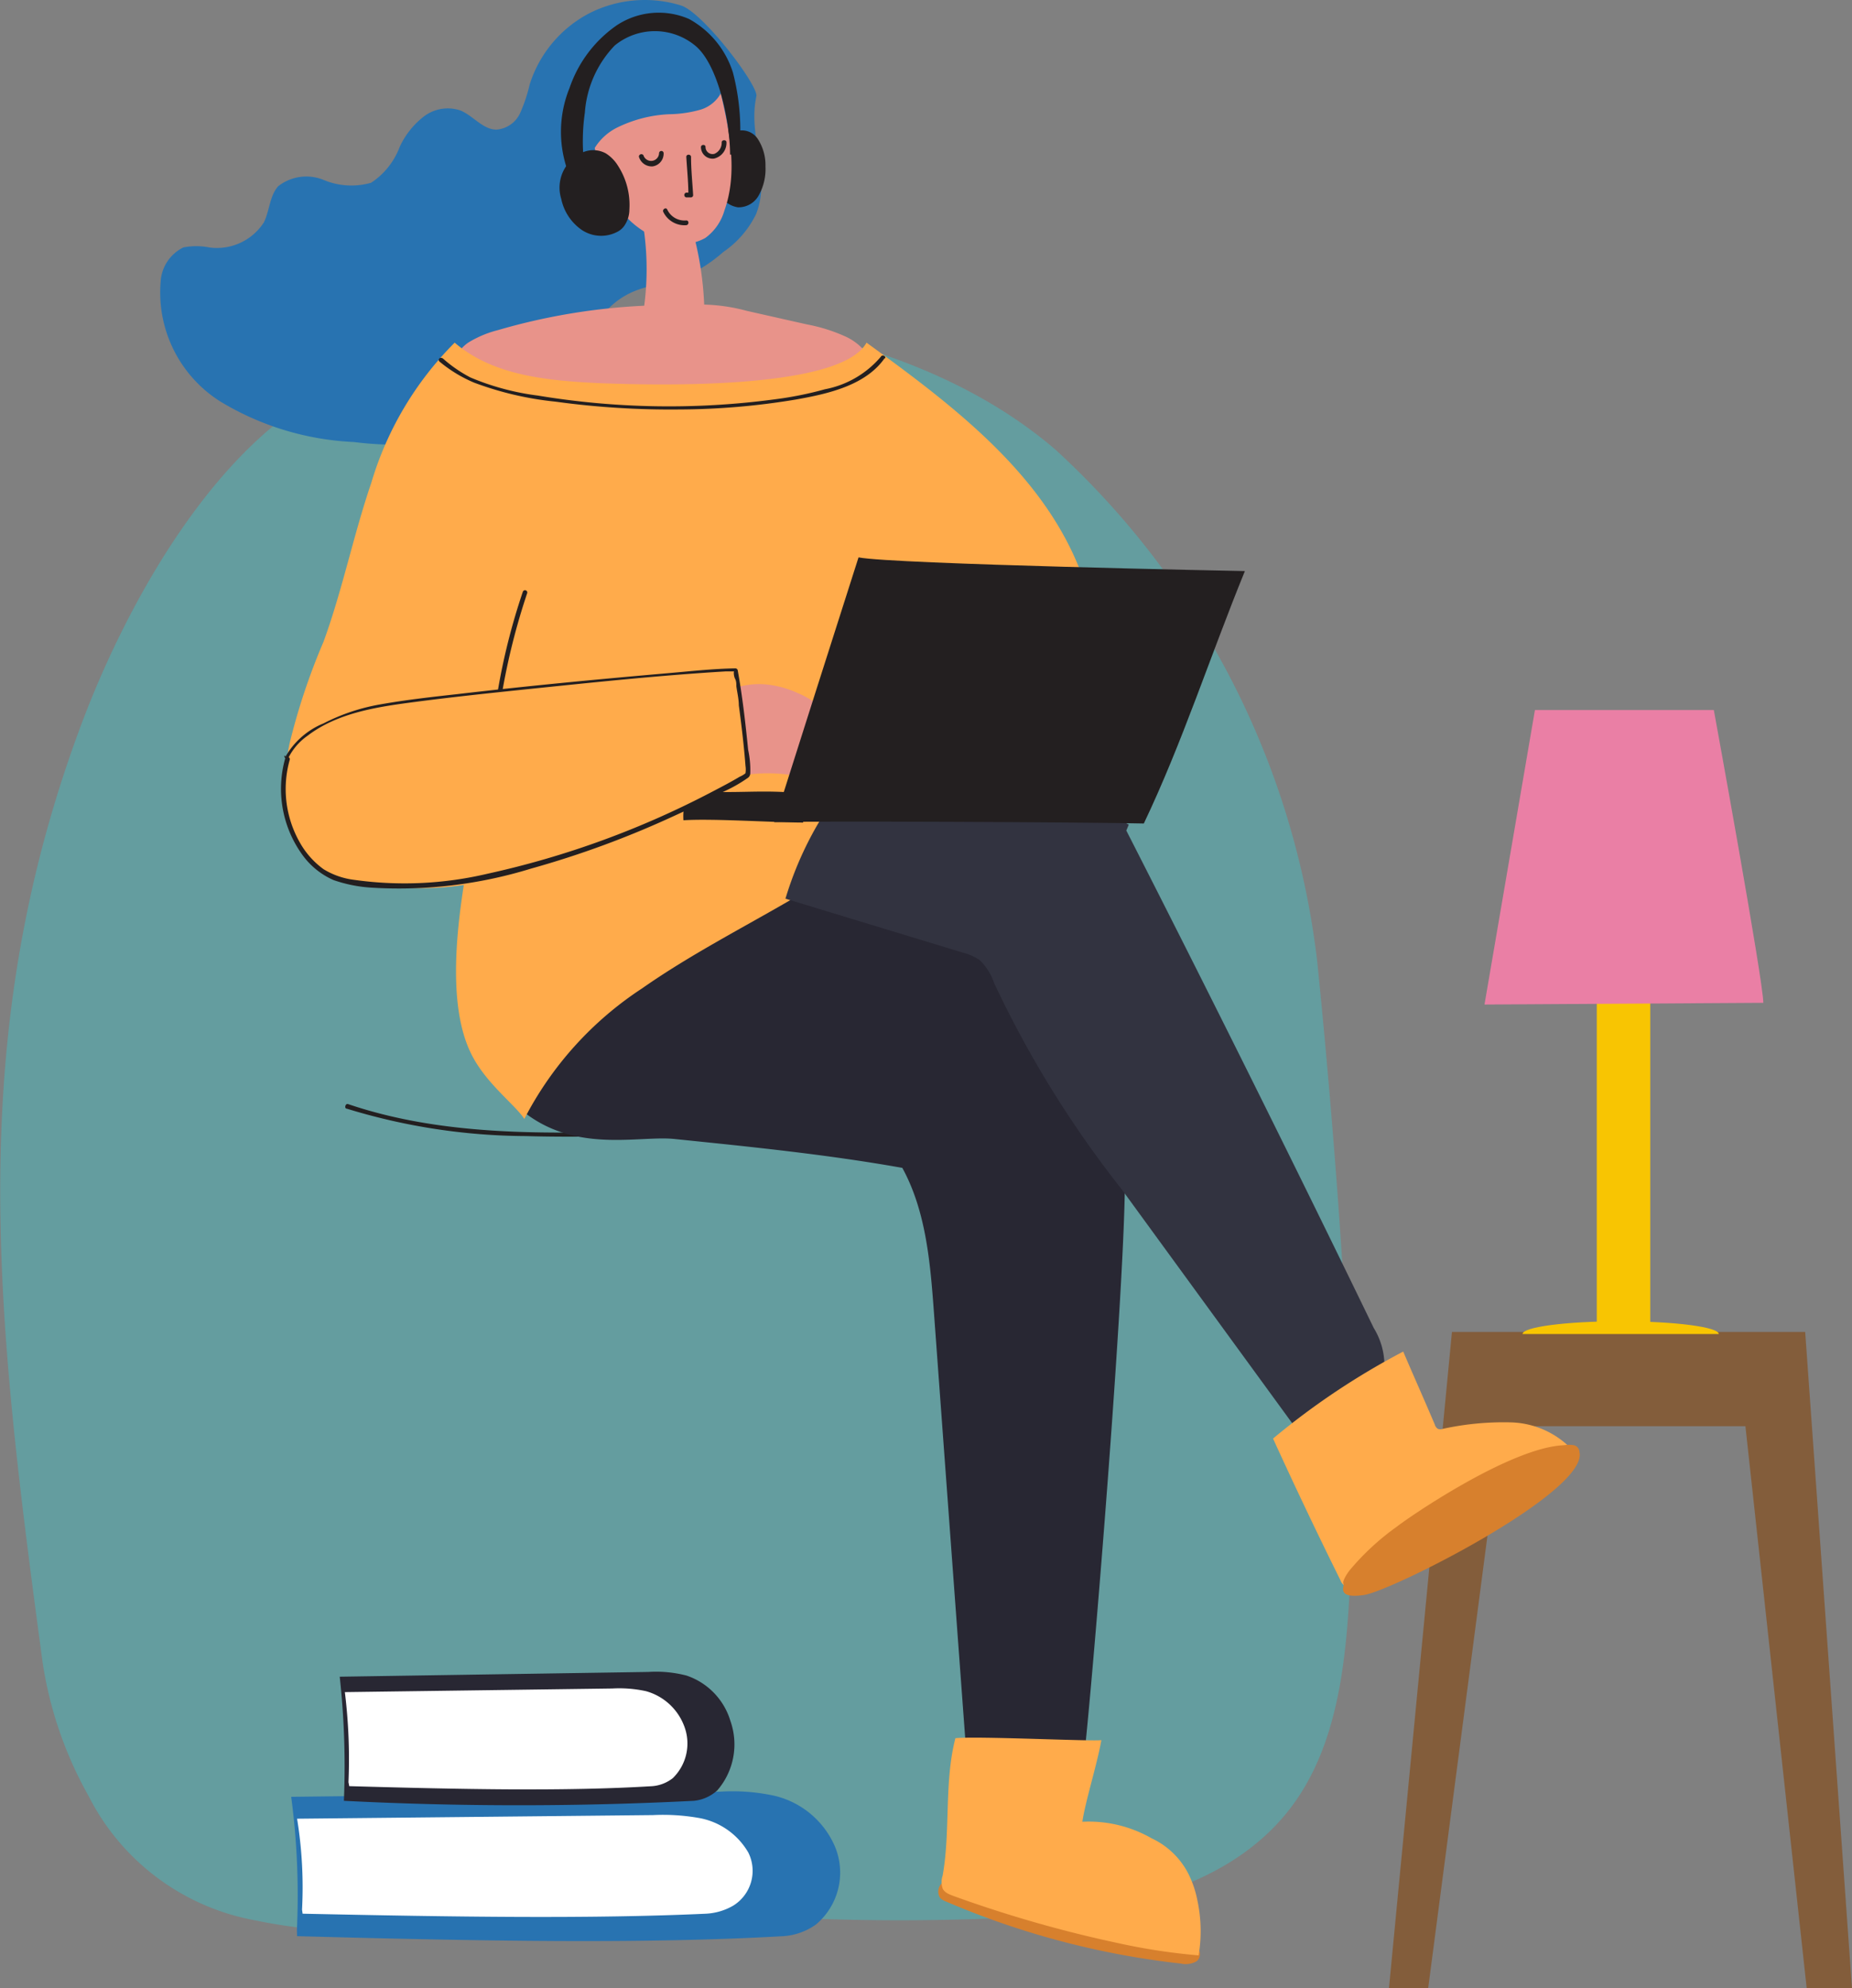 <svg xmlns="http://www.w3.org/2000/svg" viewBox="0 0 97.31 104.45"><rect x="0" y="0" width="97.31" height="104.45" fill="#808080" stroke="none"/><defs><style>.cls-1{fill:#835d3b;}.cls-2{fill:#f8c502;}.cls-3{fill:#ea7fa5;}.cls-4{fill:#48babf;opacity:0.5;}.cls-5{fill:#231f20;}.cls-6{fill:#2873b1;}.cls-7{fill:#282733;}.cls-8{fill:#e8938a;}.cls-9{fill:#ffab4b;}.cls-10{fill:#323340;}.cls-11{fill:#d7802d;}.cls-12{fill:#fff;}</style></defs><g id="Layer_2" data-name="Layer 2"><g id="Layer_1-2" data-name="Layer 1"><polygon class="cls-1" points="94.93 104.45 97.31 104.45 94.85 69.97 76.29 69.97 72.98 104.45 75.04 104.45 78.91 74.92 91.71 74.92 94.93 104.45"/><rect class="cls-2" x="83.9" y="41.34" width="2.81" height="28.63" transform="translate(170.61 111.31) rotate(180)"/><path class="cls-2" d="M80,70.08H90.31c0-.37-2.31-.67-5.17-.67S80,69.71,80,70.08Z"/><path class="cls-3" d="M92.65,52.68c0-1.15-2.6-15.38-2.6-15.38h-9.4L78,52.77Z"/><path class="cls-4" d="M69.21,50.5A43.25,43.25,0,0,0,55.49,23.65c-5.29-4.58-13.05-6.75-19.93-7a44.93,44.93,0,0,0-18,3.65c-6.08,2.88-10.7,11-13.15,17.39C-2,54.53-.18,69.34,2.24,87.34a20.54,20.54,0,0,0,2.41,7,12.27,12.27,0,0,0,8.76,6.54c8.36,1.74,15.27-.92,23.78-.42a122.56,122.56,0,0,0,17.35.2c5-.42,10.35-1.73,13.38-5.83,2.33-3.17,2.79-7.37,3-11.35C71.51,72.35,69.21,50.5,69.21,50.5Z"/><path class="cls-5" d="M67,60.07c-6.78-.17-13.56-.36-20.34-.51-3.29-.07-6.57-.08-9.86,0-3.06.09-6.12.21-9.19.12a32.5,32.5,0,0,1-9.39-1.44c-.14,0-.08-.29.07-.24,5.57,1.89,11.7,1.52,17.49,1.35,6.61-.21,13.21,0,19.82.17l11.4.29c.16,0,.16.25,0,.24Z"/><path class="cls-6" d="M39.73,5.09C40,4.7,37,.69,35.79.29a6.44,6.44,0,0,0-4.85.42,6.39,6.39,0,0,0-3.11,3.73,8.25,8.25,0,0,1-.5,1.5,1.5,1.5,0,0,1-1.24.87c-.71,0-1.21-.71-1.88-1a2.07,2.07,0,0,0-1.94.31A4.28,4.28,0,0,0,21,7.72,3.89,3.89,0,0,1,19.5,9.6,3.77,3.77,0,0,1,17,9.45a2.4,2.4,0,0,0-2.38.33c-.46.51-.45,1.29-.76,1.91A2.94,2.94,0,0,1,11,13a3.5,3.5,0,0,0-1.37,0,2.14,2.14,0,0,0-1.19,1.81,6.77,6.77,0,0,0,3.15,6.29,14.85,14.85,0,0,0,7,2.12A18,18,0,0,0,24.43,23a8.77,8.77,0,0,0,4.92-2.95c1.19-1.5,1.81-3.54,3.47-4.5,1-.6,2.32-.64,3.42-1.13A7.93,7.93,0,0,0,38,13.24a5.12,5.12,0,0,0,1.73-2c.8-2.06-.43-4,0-6.12"/><path class="cls-5" d="M38.7,6.89a1,1,0,0,1,1.13.43,2.53,2.53,0,0,1,.39,1.42,2.83,2.83,0,0,1-.33,1.48,1.21,1.21,0,0,1-1.12.67,1.31,1.31,0,0,1-1-.77,3.42,3.42,0,0,1-.35-1.36,2.68,2.68,0,0,1,.19-1.52.78.78,0,0,1,1.14-.35"/><path class="cls-7" d="M24.7,54.34c2.88,7.13,8.15,5.24,10.71,5.49,4,.41,8,.81,12,1.52,1.25,2.28,1.47,5,1.66,7.57q.84,11.47,1.69,23c1.41.71,4.68,0,6.26-.15.63-6.12,2.51-29.68,2-31.26a12,12,0,0,0-1.44-2.8l-3.33-5.26a9.07,9.07,0,0,0-2.57-3,9.07,9.07,0,0,0-3.23-1.08C46.66,48,40.63,47,38.83,46.6"/><path class="cls-8" d="M37.8,4.61c.51,2.13,1,4.4.26,6.46a2.7,2.7,0,0,1-1,1.43,2.49,2.49,0,0,1-1.7.27,4.69,4.69,0,0,1-3.16-2.35A9.06,9.06,0,0,1,31.1,6.53c-.11-1.37,0-2.94,1.1-3.78a3.84,3.84,0,0,1,2.12-.68,3.34,3.34,0,0,1,2.12.36,3.18,3.18,0,0,1,1.2,2.5"/><path class="cls-8" d="M36.48,12.45A17.23,17.23,0,0,1,37,16a9.48,9.48,0,0,1,2.24.33l3.15.71a8.81,8.81,0,0,1,2.06.65,2.91,2.91,0,0,1,1.46,1.53c-.36,1.09-1.7,1.43-2.84,1.57a97.77,97.77,0,0,1-10.83.46,23.81,23.81,0,0,1-4.7-.3,11.76,11.76,0,0,1-3.79-1.51A2,2,0,0,1,24.6,18a5.57,5.57,0,0,1,1.57-.66,32.81,32.81,0,0,1,7.68-1.28,14.86,14.86,0,0,0-.12-4.61,7.15,7.15,0,0,0,2.89.84"/><path class="cls-6" d="M37,2.05a2.86,2.86,0,0,1,1,1.86,1.88,1.88,0,0,1,0,.71,1.81,1.81,0,0,1-1.19,1.14A6.28,6.28,0,0,1,35.17,6a6.88,6.88,0,0,0-2.8.73,2.92,2.92,0,0,0-1.55,2.32c-1-1.34-.85-3.21-.37-4.8A4.5,4.5,0,0,1,31.8,2a4,4,0,0,1,1.55-.69,3.69,3.69,0,0,1,3.7.82"/><path class="cls-5" d="M30,8.53a1.39,1.39,0,0,1,1.82-.48,2,2,0,0,1,.64.64A3.79,3.79,0,0,1,33.07,11a1.51,1.51,0,0,1-.28.88,1,1,0,0,1-.32.28,1.83,1.83,0,0,1-1.9-.08,2.63,2.63,0,0,1-1.08-1.63,2,2,0,0,1,.44-1.95"/><path class="cls-5" d="M38.83,8.14a12.08,12.08,0,0,0-.32-4.33A4.88,4.88,0,0,0,36.21,1a4,4,0,0,0-3.79.32,6.58,6.58,0,0,0-2.49,3.29,6.11,6.11,0,0,0-.07,4.45,1.72,1.72,0,0,1,.87-.14,10.55,10.55,0,0,1,0-3A5.66,5.66,0,0,1,32.3,2.39a3.33,3.33,0,0,1,4.22,0c1.23,1,1.84,4.06,1.84,5.73a3.47,3.47,0,0,0,.47,0"/><path class="cls-9" d="M45.53,18c4.6,3.34,9.46,7,11.37,12.36a6.63,6.63,0,0,1,.45,3c-.24,1.88-1.68,3.36-3.08,4.63a73.52,73.52,0,0,1-12.53,9.17c-2.69,1.57-5.49,3-8,4.76a18.13,18.13,0,0,0-6.19,6.86c-.49-.76-2.07-1.9-2.82-3.48-1.16-2.41-.77-6.17-.36-8.81a14.68,14.68,0,0,1-4.39,0,6.16,6.16,0,0,1-3.76-2.14,6.76,6.76,0,0,1-1-5.31A33.91,33.91,0,0,1,17,33.71c1-2.74,1.57-5.6,2.51-8.35A17.44,17.44,0,0,1,23.89,18c2.05,1.76,4.94,2,7.64,2.13,2.26.08,12.59.45,14-2.13"/><path class="cls-5" d="M42.19,43.21c-1.51,0-4.72-.22-6.28-.12a3.28,3.28,0,0,1,.24-1.46.3.3,0,0,1,.09-.13.28.28,0,0,1,.18,0c1.91.26,3.54-.07,5.77.19-.28.53.16,1,0,1.54"/><path class="cls-10" d="M59.18,43.63q6.63,13,13,26.13a3.77,3.77,0,0,1,.55,2.29,3.25,3.25,0,0,1-1.3,1.76A12.18,12.18,0,0,1,69,75.35a.73.73,0,0,1-.5.09.68.68,0,0,1-.33-.3L58.94,62.48a55.5,55.5,0,0,1-6.71-10.85,3,3,0,0,0-.75-1.19,2.81,2.81,0,0,0-.9-.4l-9.31-2.83a18.16,18.16,0,0,1,4.22-7.28A3.89,3.89,0,0,1,46.67,39a3.92,3.92,0,0,1,2.57.1,42.8,42.8,0,0,1,10.07,4.22"/><path class="cls-5" d="M27.7,31.16a35,35,0,0,0-1.32,5.24c0,.15-.26.09-.23-.07a33.78,33.78,0,0,1,1.32-5.24.12.12,0,0,1,.23.07Z"/><path class="cls-8" d="M38.82,36.08A4.07,4.07,0,0,1,40.59,36a5.13,5.13,0,0,1,1.33.41,4.39,4.39,0,0,1,1.64,1.18,2.4,2.4,0,0,1,.53,1.9,1.66,1.66,0,0,1-1.36,1.34,3.26,3.26,0,0,1-.93-.08,8.37,8.37,0,0,0-2.91,0c.15-1.59-.55-3.16-.51-4.75"/><path class="cls-9" d="M73.73,71c.5,1.18,1.16,2.65,1.66,3.84a.4.4,0,0,0,.16.22.39.39,0,0,0,.26,0,14.94,14.94,0,0,1,3.58-.34,4.6,4.6,0,0,1,3.21,1.43c-1.61,1.13-3.24,2.24-4.87,3.34-.64.42-1.28.85-2,1.21-.85.47-1.76.84-2.58,1.37A9.16,9.16,0,0,1,71,83.33a.49.49,0,0,1-.29,0,.55.55,0,0,1-.28-.32q-1.83-3.69-3.54-7.44A38.7,38.7,0,0,1,73.73,71"/><path class="cls-11" d="M83,76.32c.32,2.11-9.87,7.26-11.34,7.47s-1-.47-1.07-.59.14-.46.3-.68a13.22,13.22,0,0,1,2.53-2.34c.44-.36,5.9-4.15,8.76-4.26a1.5,1.5,0,0,1,.52,0,.38.38,0,0,1,.29.38"/><path class="cls-6" d="M15.6,101.39a39.22,39.22,0,0,0-.3-7l22.54-.27a10.37,10.37,0,0,1,2.83.21A4.62,4.62,0,0,1,43.87,97a3.56,3.56,0,0,1-1,4.1,3.34,3.34,0,0,1-1.71.61c-7.36.42-15.9.26-25.55,0"/><path class="cls-12" d="M15.87,100.32a22.49,22.49,0,0,0-.26-4.78l18.7-.19a10.84,10.84,0,0,1,2.35.14,3.76,3.76,0,0,1,2.66,1.83,2.15,2.15,0,0,1-.8,2.79,3.17,3.17,0,0,1-1.42.42c-6.1.28-13.19.17-21.2,0"/><path class="cls-7" d="M18.08,94.32a43.3,43.3,0,0,0-.23-6.24l16.22-.25a6.35,6.35,0,0,1,2,.19,3.61,3.61,0,0,1,2.31,2.39,3.69,3.69,0,0,1-.69,3.64,2.14,2.14,0,0,1-1.23.55,181.65,181.65,0,0,1-18.39,0"/><path class="cls-12" d="M18.31,93.62a28.71,28.71,0,0,0-.19-4.73l14.05-.19a6.59,6.59,0,0,1,1.77.14,3,3,0,0,1,2,1.81,2.54,2.54,0,0,1-.59,2.76,2,2,0,0,1-1.07.42c-4.59.28-9.91.17-15.93,0"/><path class="cls-11" d="M62.87,102.34c.26.11.22.53,0,.69a1.15,1.15,0,0,1-.82.12A43.41,43.41,0,0,1,49.73,99.9a.85.85,0,0,1-.34-.21.61.61,0,0,1,.28-.88,1.67,1.67,0,0,1,1,0,58.41,58.41,0,0,1,8.76,2.44l3.3,1.1"/><path class="cls-9" d="M57.87,91.41c-.23,1.3-.83,3.17-1,4.29a6.65,6.65,0,0,1,3.64.87,4.13,4.13,0,0,1,1.92,1.84,5.4,5.4,0,0,1,.48,1.4,7.7,7.7,0,0,1,.07,2.91,32.19,32.19,0,0,1-4.21-.64,65.64,65.64,0,0,1-8.53-2.43c-.26-.1-.58-.18-.71-.44a1.05,1.05,0,0,1,0-.68c.42-2.35.07-4.9.67-7.22,1.14-.12,7.29.18,7.67.1"/><path class="cls-9" d="M15.11,39.81c.46-1.1,2.18-2.19,4.63-2.67,3.17-.62,17.3-1.91,18.93-1.94a53.22,53.22,0,0,1,.65,5.48c0,.19-13.06,7.45-21.34,5.53-2.05-.47-3.72-3.5-2.87-6.4"/><path class="cls-5" d="M15,39.75A4.09,4.09,0,0,1,17,38,10.39,10.39,0,0,1,20,37c1.35-.24,2.71-.39,4.06-.54,3.69-.43,7.38-.78,11.08-1.1,1.16-.1,2.33-.23,3.5-.25a.13.13,0,0,1,.12.09c.25,1.38.41,2.79.55,4.19a5,5,0,0,1,.11,1.27.31.31,0,0,1-.15.22,7.65,7.65,0,0,1-1.28.72c-.86.46-1.73.88-2.61,1.28a49.64,49.64,0,0,1-7.48,2.75,23.55,23.55,0,0,1-8.38,1,7.39,7.39,0,0,1-2-.4,4,4,0,0,1-1.63-1.32,5.92,5.92,0,0,1-.9-5.09.13.13,0,0,1,.24.07,5.67,5.67,0,0,0,.52,4.36A4.37,4.37,0,0,0,17,45.66a4,4,0,0,0,1.61.56,19,19,0,0,0,7-.32,47.13,47.13,0,0,0,11.89-4.35c.46-.24.92-.48,1.37-.75a1.14,1.14,0,0,0,.3-.18s0,.06,0,0a1.26,1.26,0,0,0,0-.39c-.08-1.06-.21-2.13-.35-3.18,0-.32-.08-.64-.13-1,0-.13,0-.27-.07-.4s-.1-.47,0-.38c-.07,0-.4,0-.48,0-3.54.21-7.07.59-10.58.95-1.91.2-3.82.4-5.72.65s-4.06.54-5.68,1.78a3.11,3.11,0,0,0-1,1.15c-.06.15-.27,0-.21-.12Z"/><path class="cls-5" d="M65.41,30c-1.84,4.51-3.28,9-5.31,13.26-2.71-.07-17.82-.14-19.42-.07q2.22-7,4.43-13.91c1.81.36,20.3.72,20.3.72"/><path class="cls-5" d="M38.17,7.48a.84.84,0,0,1-.65.85.61.61,0,0,1-.69-.6c0-.15.25-.16.24,0a.37.37,0,0,0,.47.35.63.63,0,0,0,.38-.6c0-.15.26-.15.25,0Z"/><path class="cls-5" d="M34.87,8.05a.68.68,0,0,1-.57.69.7.7,0,0,1-.73-.51.13.13,0,0,1,.24-.07.42.42,0,0,0,.82-.11.12.12,0,0,1,.24,0Z"/><path class="cls-5" d="M36.31,8.25c0,.66.07,1.33.11,2a.12.12,0,0,1-.13.12h-.24a.13.13,0,0,1,0-.25h.24l-.12.12c0-.66-.07-1.33-.11-2,0-.15.24-.15.25,0Z"/><path class="cls-5" d="M36.06,11.83a1.24,1.24,0,0,1-1.21-.7c-.06-.14.15-.26.21-.12a1,1,0,0,0,1,.57c.15,0,.15.23,0,.25Z"/><path class="cls-5" d="M46.5,18.79c-1,1.46-3,1.9-4.69,2.2a38,38,0,0,1-6.11.52,44.29,44.29,0,0,1-6.51-.41,17,17,0,0,1-4.28-1A7.16,7.16,0,0,1,23.1,19c-.12-.1,0-.27.17-.17a7.11,7.11,0,0,0,1.45,1,13.43,13.43,0,0,0,3.54.95,42.1,42.1,0,0,0,12.43.2,18.55,18.55,0,0,0,2.65-.53,5.1,5.1,0,0,0,2.95-1.72c.08-.13.3,0,.21.12Z"/></g></g></svg>